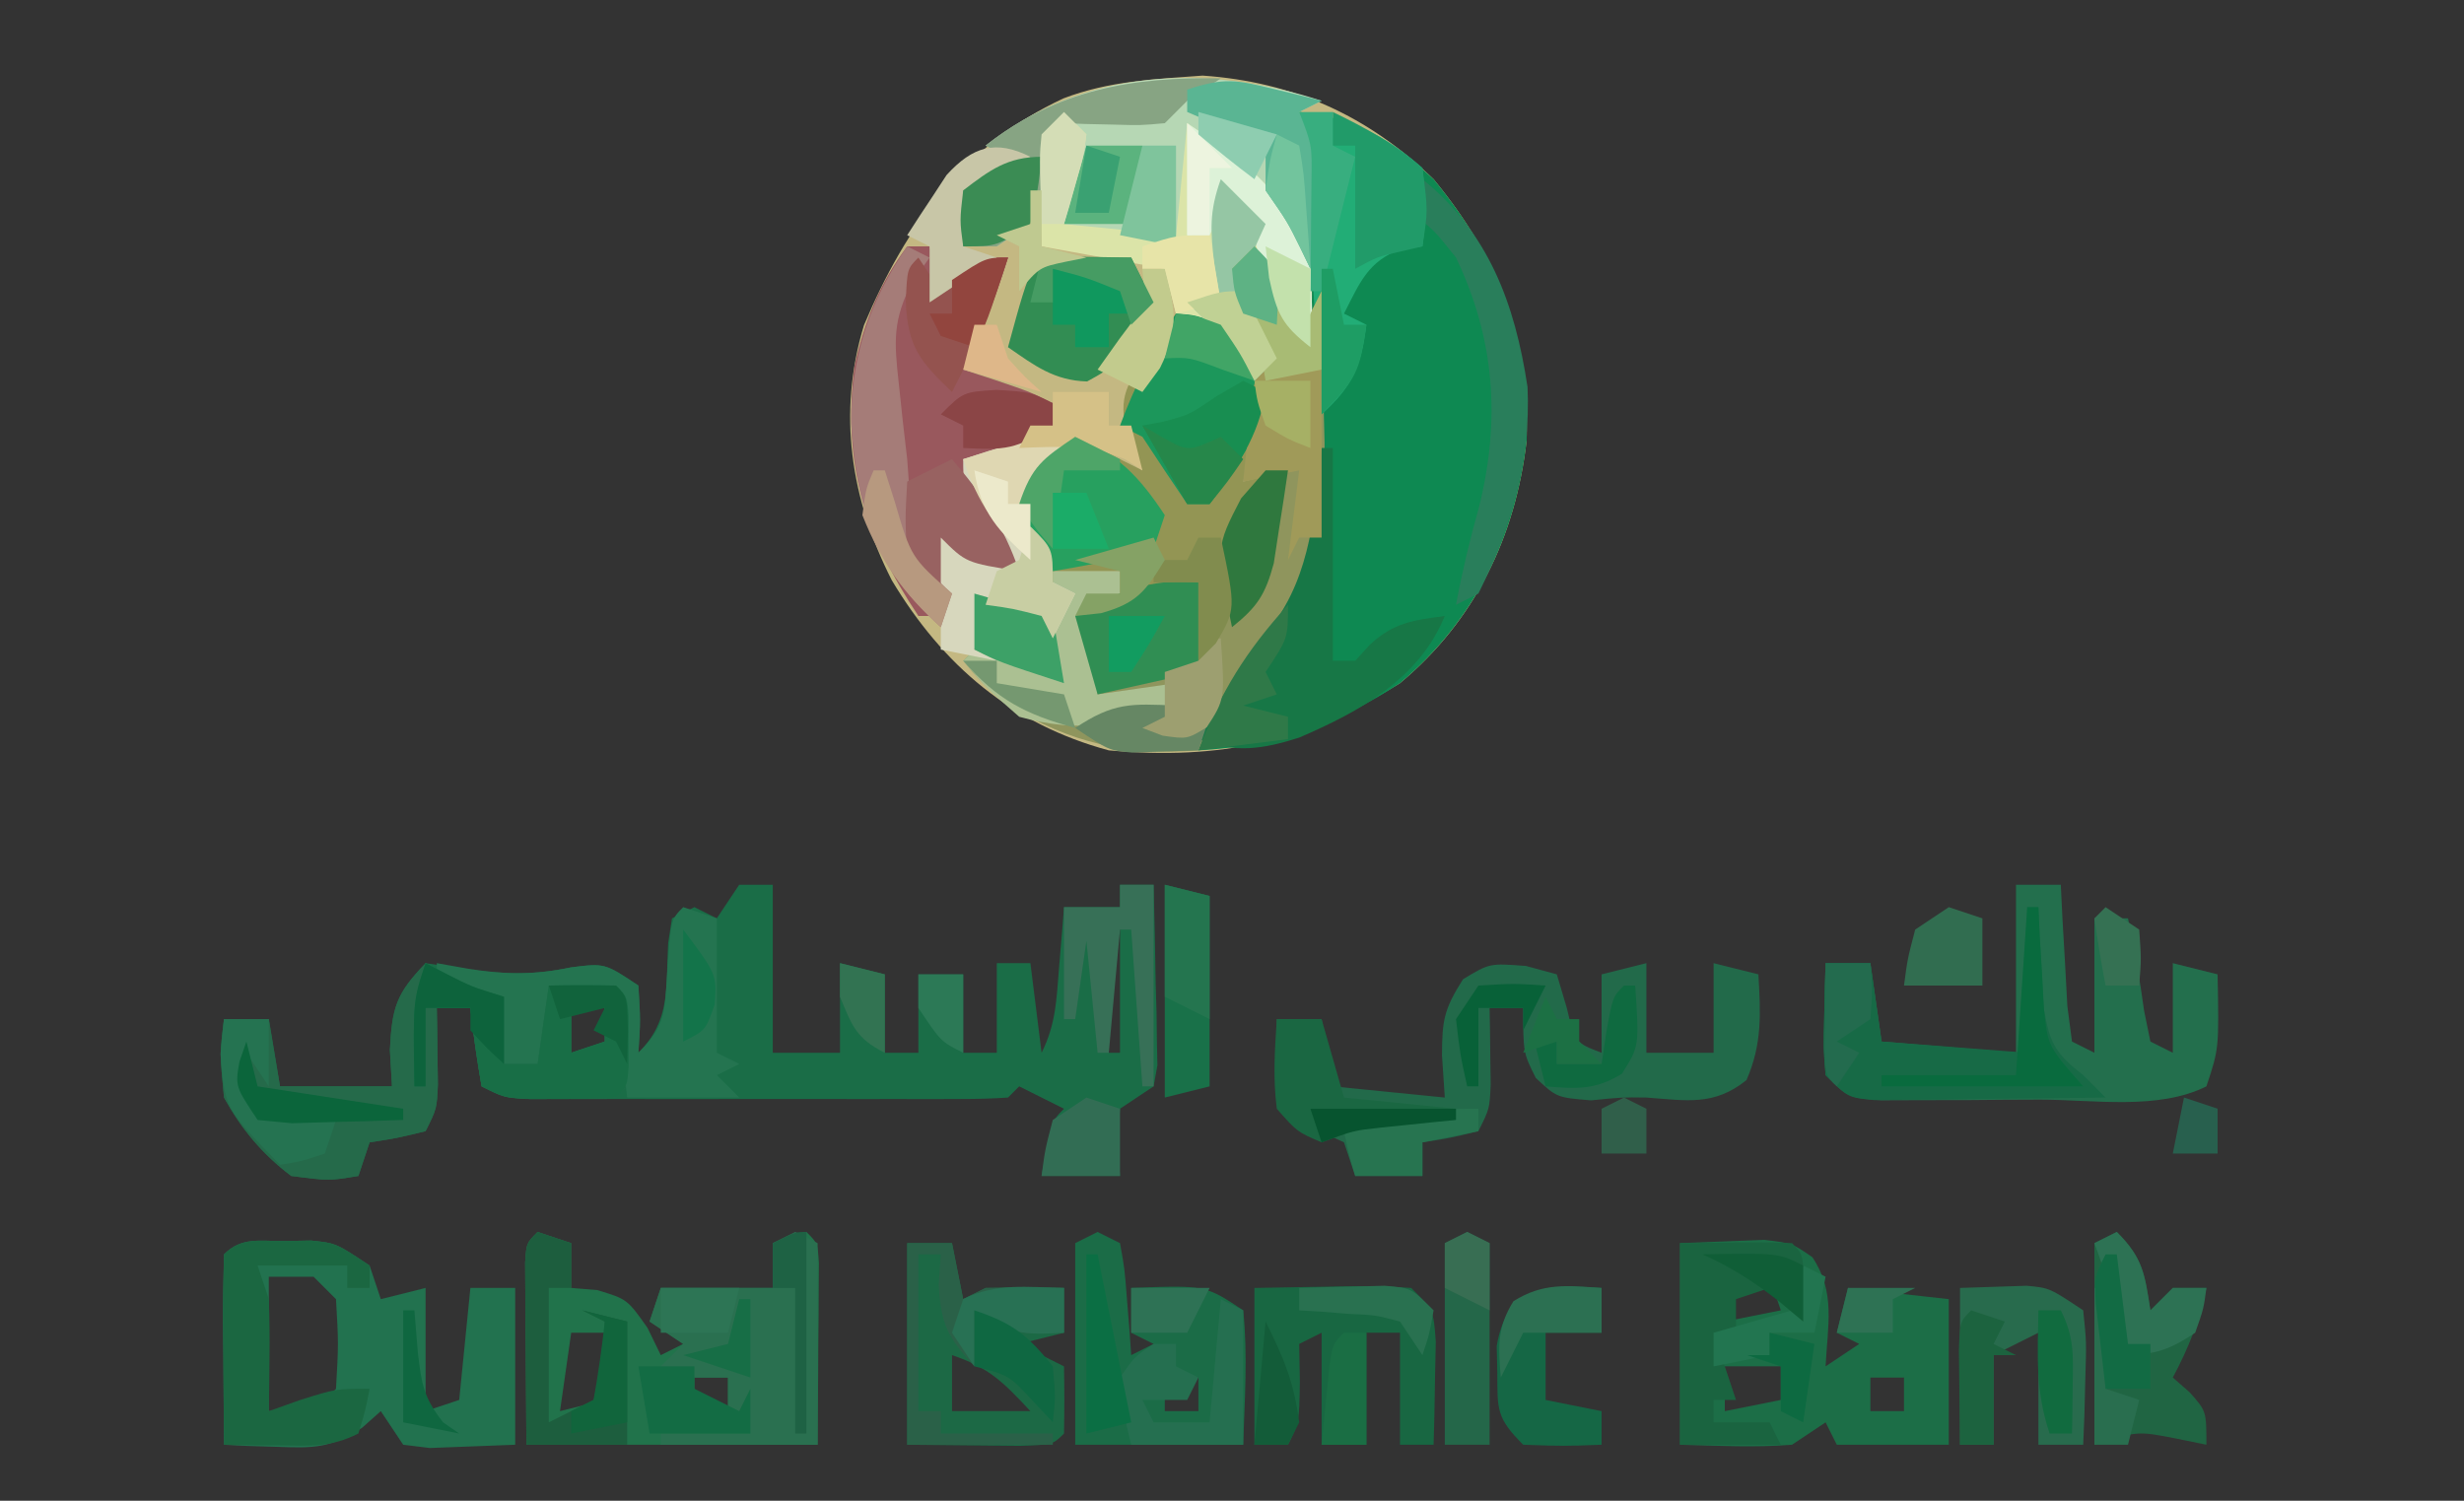 <?xml version="1.0" encoding="UTF-8"?>
<svg version="1.1" xmlns="http://www.w3.org/2000/svg" width="220" height="134">
<rect width="100%" height="100%" fill="#333333" stroke="none"/>
<path d="M0 0 C8.111 0.559 14.783 3.58 20.625 9.25 C26.432 16.319 29.171 23.379 28.934 32.57 C27.942 41.181 24.308 48.679 17.625 54.25 C9.111 59.511 1.597 61.142 -8.375 60.25 C-17.036 57.918 -23.198 52.653 -27.75 45.062 C-31.411 37.857 -32.62 30.124 -30.234 22.289 C-26.478 13.377 -21.303 6.165 -12.418 2.031 C-8.347 0.475 -4.302 0.319 0 0 Z " fill="#C4B882" transform="translate(107.375,6.75)"/>
<path d="M0 0 C4.912 0.447 8.459 2.709 12 6 C17.8 13.071 20.546 20.135 20.309 29.32 C19.314 37.953 15.671 45.396 9 51 C3.213 54.786 -2.121 56.618 -9 57 C-7.093 51.916 -4.745 48.097 -1.305 43.895 C1.587 39.696 1.146 34.985 1.133 30.059 C1.134 29.295 1.135 28.53 1.136 27.743 C1.136 26.132 1.135 24.521 1.13 22.909 C1.125 20.443 1.13 17.976 1.137 15.51 C1.136 13.943 1.135 12.376 1.133 10.809 C1.135 10.071 1.137 9.333 1.139 8.574 C1.125 5.444 0.997 2.992 0 0 Z " fill="#0E8952" transform="translate(116,10)"/>
<path d="M0 0 C0.99 0 1.98 0 3 0 C3 4.95 3 9.9 3 15 C4.98 15 6.96 15 9 15 C9 12.36 9 9.72 9 7 C10.32 7.33 11.64 7.66 13 8 C13 10.31 13 12.62 13 15 C13.99 15 14.98 15 16 15 C16 12.69 16 10.38 16 8 C17.32 8 18.64 8 20 8 C20 10.31 20 12.62 20 15 C20.99 15 21.98 15 23 15 C23 12.36 23 9.72 23 7 C23.99 7 24.98 7 26 7 C26.495 10.96 26.495 10.96 27 15 C28.284 12.431 28.33 10.234 28.562 7.375 C28.688 5.871 28.688 5.871 28.816 4.336 C28.877 3.565 28.938 2.794 29 2 C30.65 2 32.3 2 34 2 C34 1.34 34 0.68 34 0 C34.99 0 35.98 0 37 0 C37.081 2.959 37.14 5.916 37.188 8.875 C37.213 9.717 37.238 10.559 37.264 11.426 C37.273 12.231 37.283 13.037 37.293 13.867 C37.309 14.611 37.324 15.354 37.341 16.121 C37.228 16.741 37.116 17.361 37 18 C36.01 18.66 35.02 19.32 34 20 C33.75 23.084 33.75 23.084 34 26 C31.69 26 29.38 26 27 26 C27.875 21.125 27.875 21.125 29 20 C27.68 19.34 26.36 18.68 25 18 C24.505 18.495 24.505 18.495 24 19 C22.599 19.098 21.192 19.128 19.787 19.129 C18.893 19.133 17.999 19.136 17.077 19.139 C16.104 19.137 15.131 19.135 14.129 19.133 C13.136 19.134 12.144 19.135 11.121 19.136 C9.017 19.136 6.913 19.135 4.808 19.13 C1.58 19.125 -1.648 19.13 -4.877 19.137 C-6.917 19.136 -8.956 19.135 -10.996 19.133 C-11.967 19.135 -12.938 19.137 -13.938 19.139 C-14.836 19.136 -15.733 19.133 -16.658 19.129 C-17.846 19.128 -17.846 19.128 -19.058 19.127 C-21 19 -21 19 -23 18 C-23.407 15.678 -23.744 13.343 -24 11 C-24.99 11 -25.98 11 -27 11 C-26.988 11.626 -26.977 12.253 -26.965 12.898 C-26.956 13.716 -26.947 14.533 -26.938 15.375 C-26.926 16.187 -26.914 16.999 -26.902 17.836 C-27 20 -27 20 -28 22 C-30.562 22.625 -30.562 22.625 -33 23 C-33.33 23.99 -33.66 24.98 -34 26 C-36.625 26.438 -36.625 26.438 -40 26 C-42.599 24.033 -44.418 21.846 -46 19 C-46.375 15.062 -46.375 15.062 -46 12 C-44.68 12 -43.36 12 -42 12 C-41.67 13.98 -41.34 15.96 -41 18 C-37.7 18 -34.4 18 -31 18 C-31.062 16.927 -31.124 15.855 -31.188 14.75 C-30.995 10.891 -30.603 9.712 -28 7 C-26.36 7.247 -26.36 7.247 -24.688 7.5 C-21.097 7.987 -18.534 8.111 -15 7.375 C-12 7 -12 7 -9 9 C-8.812 12.125 -8.812 12.125 -9 15 C-6.074 12.074 -6.573 9.217 -6.344 5.215 C-6.23 4.484 -6.117 3.753 -6 3 C-5.34 2.67 -4.68 2.34 -4 2 C-3.34 2.33 -2.68 2.66 -2 3 C-1.34 2.01 -0.68 1.02 0 0 Z M33 3 C33 6.96 33 10.92 33 15 C33.33 15 33.66 15 34 15 C34 11.04 34 7.08 34 3 C33.67 3 33.34 3 33 3 Z M-15 11 C-15 12.32 -15 13.64 -15 15 C-14.01 14.67 -13.02 14.34 -12 14 C-12 13.01 -12 12.02 -12 11 C-12.99 11 -13.98 11 -15 11 Z " fill="#1A6D47" transform="translate(66,79)"/>
<path d="M0 0 C3.454 0.604 3.924 0.908 6.312 3.812 C8 7 8 7 7.812 9.125 C7.544 9.744 7.276 10.363 7 11 C6.814 11.742 6.629 12.485 6.438 13.25 C6.293 13.828 6.149 14.405 6 15 C7.32 14.67 8.64 14.34 10 14 C9.744 15.773 9.47 17.543 9.188 19.312 C9.037 20.299 8.886 21.285 8.73 22.301 C7.966 25.127 7.247 26.196 5 28 C4.67 27.67 4.34 27.34 4 27 C3.856 27.784 3.711 28.567 3.562 29.375 C2 32 2 32 -0.137 32.777 C-2.42 33.268 -4.687 33.681 -7 34 C-7.66 31.36 -8.32 28.72 -9 26 C-7.68 25.67 -6.36 25.34 -5 25 C-5 24.34 -5 23.68 -5 23 C-6.98 23 -8.96 23 -11 23 C-12.562 20.188 -12.562 20.188 -14 17 C-12.867 13.601 -11.875 12.947 -9 11 C-7 12 -5 13 -3 14 C-3.433 13.175 -3.866 12.35 -4.312 11.5 C-5.102 7.481 -4.726 6.932 -2.625 3.625 C-1.769 2.403 -0.9 1.19 0 0 Z " fill="#939554" transform="translate(105,28)"/>
<path d="M0 0 C2.463 2.463 2.998 4.707 4 8 C4.66 6.68 5.32 5.36 6 4 C6.088 7.521 6.141 11.041 6.188 14.562 C6.213 15.553 6.238 16.544 6.264 17.564 C6.344 25.575 5.063 30.83 -0.062 37.188 C-2.072 39.698 -3.646 42.078 -5 45 C-11.605 45.48 -16.255 44.341 -22 41 C-24.562 38.75 -24.562 38.75 -26 37 C-25.505 36.505 -25.505 36.505 -25 36 C-24.959 34.334 -24.957 32.666 -25 31 C-22.69 31.66 -20.38 32.32 -18 33 C-18 32.01 -18 31.02 -18 30 C-18 29.67 -18 29.34 -18 29 C-16.02 29 -14.04 29 -12 29 C-12 29.66 -12 30.32 -12 31 C-12.99 31.33 -13.98 31.66 -15 32 C-14.67 34.64 -14.34 37.28 -14 40 C-11.03 39.01 -8.06 38.02 -5 37 C-4.67 34.69 -4.34 32.38 -4 30 C-3.01 30.99 -2.02 31.98 -1 33 C0.32 28.71 1.64 24.42 3 20 C1.68 20.33 0.36 20.66 -1 21 C-0.858 19.562 -0.711 18.125 -0.562 16.688 C-0.481 15.887 -0.4 15.086 -0.316 14.262 C0 12 0 12 1 9 C0.484 8.196 -0.031 7.391 -0.562 6.562 C-1.037 5.717 -1.511 4.871 -2 4 C-1.188 1.688 -1.188 1.688 0 0 Z " fill="#8F955D" transform="translate(112,22)"/>
<path d="M0 0 C0.99 0.33 1.98 0.66 3 1 C3 2.32 3 3.64 3 5 C4.145 5.093 4.145 5.093 5.312 5.188 C8 6 8 6 9.812 8.562 C10.204 9.367 10.596 10.171 11 11 C11.66 10.67 12.32 10.34 13 10 C12.01 9.34 11.02 8.68 10 8 C10.33 7.01 10.66 6.02 11 5 C14.333 5 17.667 5 21 5 C21 3.68 21 2.36 21 1 C21.99 0.67 22.98 0.34 24 0 C25 1 25 1 25.114 2.766 C25.108 3.515 25.103 4.264 25.098 5.035 C25.094 5.844 25.091 6.653 25.088 7.486 C25.08 8.336 25.071 9.187 25.062 10.062 C25.058 10.917 25.053 11.771 25.049 12.65 C25.037 14.767 25.019 16.883 25 19 C16.333 19 7.667 19 -1 19 C-1.027 16.021 -1.047 13.042 -1.062 10.062 C-1.071 9.212 -1.079 8.362 -1.088 7.486 C-1.091 6.677 -1.094 5.869 -1.098 5.035 C-1.103 4.286 -1.108 3.537 -1.114 2.766 C-1 1 -1 1 0 0 Z M3 9 C2.67 11.31 2.34 13.62 2 16 C3.32 15.67 4.64 15.34 6 15 C6 13.02 6 11.04 6 9 C5.01 9 4.02 9 3 9 Z M14 13 C14 13.99 14 14.98 14 16 C14.99 16 15.98 16 17 16 C17 15.01 17 14.02 17 13 C16.01 13 15.02 13 14 13 Z " fill="#21734B" transform="translate(48,110)"/>
<path d="M0 0 C0.907 0.247 1.815 0.495 2.75 0.75 C3.039 1.719 3.328 2.689 3.625 3.688 C4.392 6.857 4.392 6.857 6.75 7.75 C6.75 5.44 6.75 3.13 6.75 0.75 C8.07 0.42 9.39 0.09 10.75 -0.25 C10.75 2.39 10.75 5.03 10.75 7.75 C12.73 7.75 14.71 7.75 16.75 7.75 C16.75 5.11 16.75 2.47 16.75 -0.25 C18.07 0.08 19.39 0.41 20.75 0.75 C20.951 4.242 21.099 6.949 19.688 10.188 C16.788 12.526 14.359 12.012 10.75 11.75 C8.591 11.722 8.591 11.722 5.812 12 C2.75 11.75 2.75 11.75 0.875 10 C-0.25 7.75 -0.25 7.75 -0.25 3.75 C-1.24 3.75 -2.23 3.75 -3.25 3.75 C-3.238 4.376 -3.227 5.003 -3.215 5.648 C-3.206 6.466 -3.197 7.283 -3.188 8.125 C-3.176 8.937 -3.164 9.749 -3.152 10.586 C-3.25 12.75 -3.25 12.75 -4.25 14.75 C-6.812 15.375 -6.812 15.375 -9.25 15.75 C-9.25 16.74 -9.25 17.73 -9.25 18.75 C-11.23 18.75 -13.21 18.75 -15.25 18.75 C-15.58 17.76 -15.91 16.77 -16.25 15.75 C-18.721 14.595 -18.721 14.595 -21.25 13.75 C-22.25 12.75 -22.25 12.75 -22.348 10.902 C-22.315 8.852 -22.283 6.801 -22.25 4.75 C-20.93 4.75 -19.61 4.75 -18.25 4.75 C-17.92 6.73 -17.59 8.71 -17.25 10.75 C-13.95 11.08 -10.65 11.41 -7.25 11.75 C-7.374 9.894 -7.374 9.894 -7.5 8 C-7.489 4.885 -7.351 3.909 -5.625 1.188 C-3.25 -0.25 -3.25 -0.25 0 0 Z " fill="#226A4A" transform="translate(136.25,86.25)"/>
<path d="M0 0 C0.66 0 1.32 0 2 0 C2.33 1.32 2.66 2.64 3 4 C3.619 3.505 4.237 3.01 4.875 2.5 C7 1 7 1 9 1 C7.891 4.487 6.737 7.775 5 11 C5.949 11.309 6.897 11.619 7.875 11.938 C11 13 11 13 13 14 C13 14.66 13 15.32 13 16 C10.095 18.042 8.599 19 5 19 C5.361 19.554 5.722 20.109 6.094 20.68 C6.558 21.404 7.022 22.129 7.5 22.875 C7.964 23.594 8.428 24.314 8.906 25.055 C10 27 10 27 10 29 C5.25 28.25 5.25 28.25 3 26 C3.33 28.31 3.66 30.62 4 33 C3.01 33 2.02 33 1 33 C-3.762 25.883 -5.802 19.301 -4.707 10.699 C-3.829 6.713 -2.45 3.267 0 0 Z " fill="#99585D" transform="translate(81,22)"/>
<path d="M0 0 C1.588 -0.062 3.176 -0.124 4.812 -0.188 C6.152 -0.24 6.152 -0.24 7.52 -0.293 C10 0 10 0 11.812 1.25 C13.916 4.349 13.179 7.351 13 11 C13.99 10.34 14.98 9.68 16 9 C15.34 8.67 14.68 8.34 14 8 C14.33 6.68 14.66 5.36 15 4 C17.97 4.33 20.94 4.66 24 5 C24 9.29 24 13.58 24 18 C20.7 18 17.4 18 14 18 C13.67 17.34 13.34 16.68 13 16 C12.01 16.66 11.02 17.32 10 18 C6.647 18.264 3.369 18.088 0 18 C0 12.06 0 6.12 0 0 Z M4 3 C4 4.32 4 5.64 4 7 C5.65 6.67 7.3 6.34 9 6 C8.67 5.01 8.34 4.02 8 3 C6.68 3 5.36 3 4 3 Z M4 11 C4 12.32 4 13.64 4 15 C5.65 14.67 7.3 14.34 9 14 C9 13.01 9 12.02 9 11 C7.35 11 5.7 11 4 11 Z M17 12 C17 12.99 17 13.98 17 15 C17.99 15 18.98 15 20 15 C20 14.01 20 13.02 20 12 C19.01 12 18.02 12 17 12 Z " fill="#1C6E47" transform="translate(150,111)"/>
<path d="M0 0 C1.32 0 2.64 0 4 0 C4.049 0.999 4.098 1.998 4.148 3.027 C4.223 4.318 4.298 5.608 4.375 6.938 C4.445 8.225 4.514 9.513 4.586 10.84 C4.723 11.883 4.859 12.926 5 14 C5.66 14.33 6.32 14.66 7 15 C7 11.04 7 7.08 7 3 C7.99 3 8.98 3 10 3 C10.566 5.75 11.063 8.465 11.438 11.25 C11.623 12.158 11.809 13.065 12 14 C12.66 14.33 13.32 14.66 14 15 C14 12.36 14 9.72 14 7 C15.32 7.33 16.64 7.66 18 8 C18.125 14.625 18.125 14.625 17 18 C12.693 20.153 6.927 19.186 2.142 19.185 C0.008 19.187 -2.125 19.206 -4.258 19.225 C-5.609 19.228 -6.961 19.23 -8.312 19.23 C-9.546 19.235 -10.78 19.239 -12.051 19.243 C-15 19 -15 19 -17 17 C-17.195 14.617 -17.195 14.617 -17.125 11.875 C-17.107 10.965 -17.089 10.055 -17.07 9.117 C-17.047 8.419 -17.024 7.72 -17 7 C-15.68 7 -14.36 7 -13 7 C-12.67 9.31 -12.34 11.62 -12 14 C-8.04 14.33 -4.08 14.66 0 15 C0 10.05 0 5.1 0 0 Z " fill="#236F4D" transform="translate(180,79)"/>
<path d="M0 0 C0.791 -0.014 1.583 -0.028 2.398 -0.043 C4.625 0.188 4.625 0.188 7.625 2.188 C7.955 3.178 8.285 4.168 8.625 5.188 C9.945 4.857 11.265 4.527 12.625 4.188 C12.625 7.817 12.625 11.447 12.625 15.188 C13.615 14.857 14.605 14.527 15.625 14.188 C15.955 10.887 16.285 7.588 16.625 4.188 C17.945 4.188 19.265 4.188 20.625 4.188 C20.625 8.807 20.625 13.428 20.625 18.188 C19.016 18.249 17.407 18.311 15.75 18.375 C14.845 18.41 13.94 18.445 13.008 18.48 C11.828 18.335 11.828 18.335 10.625 18.188 C9.965 17.198 9.305 16.207 8.625 15.188 C8.073 15.679 7.522 16.17 6.953 16.676 C4.161 18.489 2.663 18.505 -0.625 18.375 C-1.517 18.348 -2.409 18.321 -3.328 18.293 C-4.004 18.258 -4.679 18.223 -5.375 18.188 C-5.402 15.375 -5.422 12.563 -5.438 9.75 C-5.446 8.948 -5.454 8.145 -5.463 7.318 C-5.472 5.275 -5.427 3.231 -5.375 1.188 C-3.795 -0.392 -2.18 0.018 0 0 Z M-1.375 3.188 C-1.375 7.147 -1.375 11.107 -1.375 15.188 C3.255 14.742 3.255 14.742 4.625 13.188 C4.854 9.171 4.854 9.171 4.625 5.188 C3.965 4.527 3.305 3.868 2.625 3.188 C1.305 3.188 -0.015 3.188 -1.375 3.188 Z " fill="#22724F" transform="translate(25.375,110.812)"/>
<path d="M0 0 C-0.99 0.495 -0.99 0.495 -2 1 C-1.649 1.639 -1.299 2.279 -0.938 2.938 C0.35 7.143 -0.309 10.715 -1 15 C-1.291 14.393 -1.583 13.786 -1.883 13.16 C-4.103 8.868 -7.017 5.703 -11 3 C-11.33 5.97 -11.66 8.94 -12 12 C-16.251 13.417 -18.719 12.193 -23 11 C-22.67 8.03 -22.34 5.06 -22 2 C-24.187 4.187 -24.38 5.078 -25 8 C-26 11 -26 11 -29 13 C-29.99 13 -30.98 13 -32 13 C-32.25 10.688 -32.25 10.688 -32 8 C-30 6.188 -30 6.188 -28 5 C-28.66 4.67 -29.32 4.34 -30 4 C-21.275 -2.888 -10.319 -3.37 0 0 Z " fill="#B6D7B4" transform="translate(118,9)"/>
<path d="M0 0 C0.598 0.309 1.196 0.619 1.812 0.938 C4.09 2.102 4.09 2.102 7 3 C7 4.98 7 6.96 7 9 C7.99 9 8.98 9 10 9 C10.33 6.69 10.66 4.38 11 2 C13 1.957 15 1.959 17 2 C18 3 18 3 18.133 4.812 C18.13 5.534 18.128 6.256 18.125 7 C18.129 8.083 18.129 8.083 18.133 9.188 C18 11 18 11 17 12 C15.357 12.099 13.709 12.13 12.062 12.125 C11.167 12.128 10.271 12.13 9.348 12.133 C7 12 7 12 5 11 C4.593 8.678 4.256 6.343 4 4 C3.01 4 2.02 4 1 4 C1.012 4.626 1.023 5.253 1.035 5.898 C1.044 6.716 1.053 7.533 1.062 8.375 C1.074 9.187 1.086 9.999 1.098 10.836 C1 13 1 13 0 15 C-2.562 15.625 -2.562 15.625 -5 16 C-5.33 16.99 -5.66 17.98 -6 19 C-8.625 19.438 -8.625 19.438 -12 19 C-14.599 17.033 -16.418 14.846 -18 12 C-18.375 8.062 -18.375 8.062 -18 5 C-16.68 5 -15.36 5 -14 5 C-13.67 6.98 -13.34 8.96 -13 11 C-9.7 11 -6.4 11 -3 11 C-3.062 9.928 -3.124 8.855 -3.188 7.75 C-2.995 3.891 -2.603 2.712 0 0 Z M13 4 C13 5.32 13 6.64 13 8 C13.99 7.67 14.98 7.34 16 7 C16 6.01 16 5.02 16 4 C15.01 4 14.02 4 13 4 Z " fill="#256A4A" transform="translate(38,86)"/>
<path d="M0 0 C0.66 0.66 1.32 1.32 2 2 C1.655 4.773 0.782 7.307 0 10 C3.3 10.33 6.6 10.66 10 11 C10.33 7.7 10.66 4.4 11 1 C16.633 4.786 20.096 7.216 22 14 C22.188 17.938 22.188 17.938 22 21 C19.276 18.647 18.186 16.375 17 13 C15.599 16.072 15.599 16.072 17.438 19.188 C17.953 20.116 18.469 21.044 19 22 C18.34 22.66 17.68 23.32 17 24 C16.103 22.793 16.103 22.793 15.188 21.562 C13.191 18.777 13.191 18.777 10 18 C9.67 16.68 9.34 15.36 9 14 C5.37 13.34 1.74 12.68 -2 12 C-2.195 4.383 -2.195 4.383 -2 2 C-1.34 1.34 -0.68 0.68 0 0 Z " fill="#DBE4A8" transform="translate(95,10)"/>
<path d="M0 0 C0.66 0.33 1.32 0.66 2 1 C2.414 3.285 2.414 3.285 2.625 6.062 C2.7 6.982 2.775 7.901 2.852 8.848 C2.901 9.558 2.95 10.268 3 11 C3.66 10.67 4.32 10.34 5 10 C4.34 9.67 3.68 9.34 3 9 C3 7.68 3 6.36 3 5 C9.625 4.75 9.625 4.75 13 7 C13.418 11.026 13.129 14.944 13 19 C8.05 19 3.1 19 -2 19 C-2 13.06 -2 7.12 -2 1 C-1.34 0.67 -0.68 0.34 0 0 Z M6 13 C6 13.99 6 14.98 6 16 C6.99 16 7.98 16 9 16 C9 15.01 9 14.02 9 13 C8.01 13 7.02 13 6 13 Z " fill="#1B6C47" transform="translate(98,110)"/>
<path d="M0 0 C1.32 0 2.64 0 4 0 C4.33 1.65 4.66 3.3 5 5 C5.66 4.67 6.32 4.34 7 4 C9.333 3.96 11.667 3.957 14 4 C14 5.32 14 6.64 14 8 C12.68 8.33 11.36 8.66 10 9 C11.32 9.66 12.64 10.32 14 11 C14.043 13 14.041 15 14 17 C13 18 13 18 10.059 18.098 C6.706 18.065 3.353 18.033 0 18 C0 12.06 0 6.12 0 0 Z M4 10 C4 11.65 4 13.3 4 15 C6.31 15 8.62 15 11 15 C8.637 12.474 7.335 11.112 4 10 Z " fill="#1C6945" transform="translate(81,111)"/>
<path d="M0 0 C10.742 -0.195 10.742 -0.195 14 0 C16 2 16 2 16.195 4.82 C16.172 5.911 16.149 7.001 16.125 8.125 C16.107 9.221 16.089 10.316 16.07 11.445 C16.047 12.288 16.024 13.131 16 14 C15.01 14 14.02 14 13 14 C13 10.7 13 7.4 13 4 C12.01 4 11.02 4 10 4 C10 7.3 10 10.6 10 14 C8.68 14 7.36 14 6 14 C6 10.7 6 7.4 6 4 C5.01 4.495 5.01 4.495 4 5 C4.021 6.114 4.041 7.228 4.062 8.375 C4 12 4 12 3 14 C2.01 14 1.02 14 0 14 C0 9.38 0 4.76 0 0 Z " fill="#186742" transform="translate(112,115)"/>
<path d="M0 0 C0.66 0.33 1.32 0.66 2 1 C2 6.94 2 12.88 2 19 C-2.62 19 -7.24 19 -12 19 C-12 18.67 -12 18.34 -12 18 C-9.36 18 -6.72 18 -4 18 C-4.66 17.34 -5.32 16.68 -6 16 C-6 15.01 -6 14.02 -6 13 C-8.31 13 -10.62 13 -13 13 C-12.01 12.01 -11.02 11.02 -10 10 C-10.99 9.34 -11.98 8.68 -13 8 C-12.67 7.01 -12.34 6.02 -12 5 C-8.667 5 -5.333 5 -2 5 C-2 3.68 -2 2.36 -2 1 C-1.34 0.67 -0.68 0.34 0 0 Z " fill="#2A7050" transform="translate(71,110)"/>
<path d="M0 0 C0.33 0 0.66 0 1 0 C1 6.333 1 12.667 1 19 C1.66 19 2.32 19 3 19 C3.433 18.526 3.866 18.051 4.312 17.562 C6.447 15.586 8.163 15.383 11 15 C8.696 20.632 3.425 23.528 -2.008 25.863 C-5.268 26.901 -7.786 27.286 -11 26 C-8.983 22.339 -7.043 19.027 -4.375 15.812 C-0.916 11.173 -0.617 5.608 0 0 Z " fill="#177746" transform="translate(118,40)"/>
<path d="M0 0 C4.529 0.533 7.576 1.975 11 5 C11.375 8.75 11.375 8.75 11 12 C10.402 12.062 9.804 12.124 9.188 12.188 C6.129 13.324 5.45 15.173 4 18 C4.66 18.33 5.32 18.66 6 19 C5.49 22.776 4.792 24.447 2 27 C1.83 24.5 1.664 22 1.5 19.5 C1.428 18.456 1.428 18.456 1.355 17.391 C1.123 13.802 0.985 10.253 1.031 6.656 C1.188 3.051 1.188 3.051 0 0 Z " fill="#22AD76" transform="translate(116,10)"/>
<path d="M0 0 C0.33 0 0.66 0 1 0 C1.037 0.831 1.075 1.663 1.113 2.52 C1.179 3.606 1.245 4.693 1.312 5.812 C1.371 6.891 1.429 7.97 1.488 9.082 C2.043 12.244 2.536 13.071 5 15 C5.66 15.66 6.32 16.32 7 17 C3.208 17.058 -0.583 17.094 -4.375 17.125 C-5.995 17.15 -5.995 17.15 -7.648 17.176 C-8.68 17.182 -9.711 17.189 -10.773 17.195 C-12.203 17.211 -12.203 17.211 -13.662 17.227 C-16 17 -16 17 -18 15 C-18.195 12.617 -18.195 12.617 -18.125 9.875 C-18.107 8.965 -18.089 8.055 -18.07 7.117 C-18.047 6.419 -18.024 5.72 -18 5 C-16.68 5 -15.36 5 -14 5 C-13.67 7.31 -13.34 9.62 -13 12 C-8.71 12.33 -4.42 12.66 0 13 C0 8.71 0 4.42 0 0 Z " fill="#176A46" transform="translate(181,81)"/>
<path d="M0 0 C0.99 0.33 1.98 0.66 3 1 C3 4.96 3 8.92 3 13 C3.66 13.33 4.32 13.66 5 14 C4.01 14.495 4.01 14.495 3 15 C3.66 15.66 4.32 16.32 5 17 C1.7 17 -1.6 17 -5 17 C-5.33 14.03 -5.66 11.06 -6 8 C-8.97 7.505 -8.97 7.505 -12 7 C-12.33 9.31 -12.66 11.62 -13 14 C-13.99 14 -14.98 14 -16 14 C-16.33 12.02 -16.66 10.04 -17 8 C-18.65 7.67 -20.3 7.34 -22 7 C-22 6.34 -22 5.68 -22 5 C-21.072 5.165 -20.144 5.33 -19.188 5.5 C-15.796 6.032 -13.361 6.075 -10 5.375 C-7 5 -7 5 -4 7 C-3.812 10.125 -3.812 10.125 -4 13 C-1.506 10.506 -1.671 9.386 -1.438 5.938 C-1.097 1.097 -1.097 1.097 0 0 Z " fill="#247450" transform="translate(61,81)"/>
<path d="M0 0 C1.75 0.125 1.75 0.125 4 1 C8 5.865 8 5.865 8 9 C6.563 11.873 4.927 14.431 3 17 C2.34 17 1.68 17 1 17 C-0.353 15.013 -1.686 13.013 -3 11 C-3.66 10.67 -4.32 10.34 -5 10 C-3.665 6.406 -2.04 3.245 0 0 Z " fill="#1C975B" transform="translate(105,28)"/>
<path d="M0 0 C2.36 2.36 2.491 3.779 3 7 C3.66 6.34 4.32 5.68 5 5 C5.99 5 6.98 5 8 5 C7.372 7.929 6.414 10.361 5 13 C5.742 13.65 5.742 13.65 6.5 14.312 C8 16 8 16 8 19 C7.093 18.814 6.185 18.629 5.25 18.438 C1.849 17.776 1.849 17.776 -2 19 C-2 13.06 -2 7.12 -2 1 C-1.34 0.67 -0.68 0.34 0 0 Z " fill="#206543" transform="translate(189,110)"/>
<path d="M0 0 C1.98 0 3.96 0 6 0 C6 0.66 6 1.32 6 2 C5.01 2.33 4.02 2.66 3 3 C3.33 5.64 3.66 8.28 4 11 C7.465 10.505 7.465 10.505 11 10 C11 10.66 11 11.32 11 12 C5.922 13.762 2.345 14.485 -3 13 C-5.938 10.438 -5.938 10.438 -8 8 C-7.67 7.67 -7.34 7.34 -7 7 C-6.959 5.334 -6.957 3.666 -7 2 C-4.69 2.66 -2.38 3.32 0 4 C0 3.01 0 2.02 0 1 C0 0.67 0 0.34 0 0 Z " fill="#ABC092" transform="translate(94,51)"/>
<path d="M0 0 C0.791 -0.014 1.583 -0.028 2.398 -0.043 C4.625 0.188 4.625 0.188 7.625 2.188 C7.625 2.848 7.625 3.507 7.625 4.188 C6.965 4.188 6.305 4.188 5.625 4.188 C5.625 3.527 5.625 2.868 5.625 2.188 C2.985 2.188 0.345 2.188 -2.375 2.188 C-2.045 3.178 -1.715 4.168 -1.375 5.188 C-1.307 6.915 -1.29 8.646 -1.312 10.375 C-1.322 11.276 -1.331 12.177 -1.34 13.105 C-1.351 13.793 -1.363 14.48 -1.375 15.188 C-0.447 14.857 0.481 14.527 1.438 14.188 C4.625 13.188 4.625 13.188 7.625 13.188 C7.25 15.125 7.25 15.125 6.625 17.188 C4.1 18.45 2.313 18.286 -0.5 18.25 C-1.41 18.241 -2.32 18.232 -3.258 18.223 C-4.306 18.205 -4.306 18.205 -5.375 18.188 C-5.402 15.375 -5.422 12.563 -5.438 9.75 C-5.446 8.948 -5.454 8.145 -5.463 7.318 C-5.472 5.275 -5.427 3.231 -5.375 1.188 C-3.795 -0.392 -2.18 0.018 0 0 Z " fill="#1B6741" transform="translate(25.375,110.812)"/>
<path d="M0 0 C0.598 0.309 1.196 0.619 1.812 0.938 C4.09 2.102 4.09 2.102 7 3 C7 4.98 7 6.96 7 9 C7.99 9 8.98 9 10 9 C10.33 6.69 10.66 4.38 11 2 C13 1.957 15 1.959 17 2 C18 3 18 3 18.133 4.812 C18.13 5.534 18.128 6.256 18.125 7 C18.129 8.083 18.129 8.083 18.133 9.188 C18 11 18 11 17 12 C15.357 12.099 13.709 12.13 12.062 12.125 C11.167 12.128 10.271 12.13 9.348 12.133 C7 12 7 12 5 11 C4.593 8.678 4.256 6.343 4 4 C2.68 4 1.36 4 0 4 C0 6.31 0 8.62 0 11 C-0.33 11 -0.66 11 -1 11 C-1.125 3.375 -1.125 3.375 0 0 Z M13 4 C13 5.32 13 6.64 13 8 C13.99 7.67 14.98 7.34 16 7 C16 6.01 16 5.02 16 4 C15.01 4 14.02 4 13 4 Z " fill="#186E46" transform="translate(38,86)"/>
<path d="M0 0 C1.258 -0.041 2.516 -0.083 3.812 -0.125 C4.52 -0.148 5.228 -0.171 5.957 -0.195 C8 0 8 0 11 2 C11.293 4.82 11.293 4.82 11.188 8.125 C11.16 9.221 11.133 10.316 11.105 11.445 C11.071 12.288 11.036 13.131 11 14 C9.68 14 8.36 14 7 14 C7 10.7 7 7.4 7 4 C5.02 4.99 5.02 4.99 3 6 C3 8.64 3 11.28 3 14 C2.01 14 1.02 14 0 14 C0 9.38 0 4.76 0 0 Z " fill="#286B4D" transform="translate(175,115)"/>
<path d="M0 0 C-1.32 0.99 -2.64 1.98 -4 3 C-3.719 4.481 -3.425 5.96 -3.125 7.438 C-2.881 8.673 -2.881 8.673 -2.633 9.934 C-2.32 10.956 -2.32 10.956 -2 12 C-1.34 12.33 -0.68 12.66 0 13 C-0.66 14.32 -1.32 15.64 -2 17 C-2.33 16.34 -2.66 15.68 -3 15 C-5.527 14.344 -5.527 14.344 -8 14 C-8.33 15.32 -8.66 16.64 -9 18 C-8.34 18.33 -7.68 18.66 -7 19 C-8.65 18.67 -10.3 18.34 -12 18 C-12 17.01 -12 16.02 -12 15 C-12.15 13.602 -12.317 12.206 -12.5 10.812 C-12.665 9.554 -12.83 8.296 -13 7 C-9.04 8.98 -9.04 8.98 -5 11 C-5.361 10.446 -5.722 9.891 -6.094 9.32 C-6.558 8.596 -7.022 7.871 -7.5 7.125 C-7.964 6.406 -8.428 5.686 -8.906 4.945 C-10 3 -10 3 -10 1 C-3.375 -1.125 -3.375 -1.125 0 0 Z " fill="#D7D7BD" transform="translate(96,40)"/>
<path d="M0 0 C7.715 -0.098 7.715 -0.098 10 0 C11 1 11 1 11.062 4.062 C11.042 5.032 11.021 6.001 11 7 C10.01 6.01 9.02 5.02 8 4 C7.01 4.33 6.02 4.66 5 5 C5 5.99 5 6.98 5 8 C4.34 8 3.68 8 3 8 C3.66 9.98 4.32 11.96 5 14 C4.34 14 3.68 14 3 14 C3 14.66 3 15.32 3 16 C4.65 16 6.3 16 8 16 C8.33 16.66 8.66 17.32 9 18 C6.03 18 3.06 18 0 18 C0 12.06 0 6.12 0 0 Z " fill="#1A6440" transform="translate(150,111)"/>
<path d="M0 0 C2.463 2.463 2.998 4.707 4 8 C4.66 6.68 5.32 5.36 6 4 C6 11.26 6 18.52 6 26 C5.34 26 4.68 26 4 26 C3.67 26.66 3.34 27.32 3 28 C3.33 25.36 3.66 22.72 4 20 C2.35 20.33 0.7 20.66 -1 21 C-0.858 19.562 -0.711 18.125 -0.562 16.688 C-0.441 15.487 -0.441 15.487 -0.316 14.262 C0 12 0 12 1 9 C0.484 8.196 -0.031 7.391 -0.562 6.562 C-1.037 5.717 -1.511 4.871 -2 4 C-1.188 1.688 -1.188 1.688 0 0 Z " fill="#A09A59" transform="translate(112,22)"/>
<path d="M0 0 C2.051 0.033 4.102 0.065 6.152 0.098 C6.812 1.418 7.472 2.738 8.152 4.098 C4.784 9.751 4.784 9.751 2.215 11.16 C-0.732 11.071 -2.468 9.75 -4.848 8.098 C-2.678 0.142 -2.678 0.142 0 0 Z " fill="#328D53" transform="translate(94.848,22.902)"/>
<path d="M0 0 C3.787 1.488 5.774 3.62 8 7 C7.67 7.99 7.34 8.98 7 10 C4.934 10.73 4.934 10.73 2.438 11.188 C1.611 11.346 0.785 11.505 -0.066 11.668 C-0.704 11.778 -1.343 11.887 -2 12 C-3.562 9.188 -3.562 9.188 -5 6 C-3.867 2.601 -2.875 1.947 0 0 Z " fill="#27A05F" transform="translate(96,39)"/>
<path d="M0 0 C0.66 0.33 1.32 0.66 2 1 C1.5 1.696 1 2.392 0.484 3.109 C-1.299 6.583 -1.177 8.403 -0.75 12.25 C-0.629 13.387 -0.508 14.524 -0.383 15.695 C-0.256 16.786 -0.13 17.876 0 19 C0.064 19.905 0.129 20.81 0.195 21.742 C0.514 25.968 0.771 28.22 4 31 C3.505 32.485 3.505 32.485 3 34 C-2.87 28.737 -4.493 23.425 -5.004 15.75 C-4.995 9.805 -3.39 4.931 0 0 Z " fill="#A57C78" transform="translate(81,22)"/>
<path d="M0 0 C-0.99 0.66 -1.98 1.32 -3 2 C-3.66 2.66 -4.32 3.32 -5 4 C-7.164 4.195 -7.164 4.195 -9.625 4.125 C-10.442 4.107 -11.26 4.089 -12.102 4.07 C-12.728 4.047 -13.355 4.024 -14 4 C-14.182 4.626 -14.364 5.253 -14.551 5.898 C-14.802 6.716 -15.054 7.533 -15.312 8.375 C-15.556 9.187 -15.8 9.999 -16.051 10.836 C-17 13 -17 13 -20 15 C-20.99 15 -21.98 15 -23 15 C-23.25 12.688 -23.25 12.688 -23 10 C-21 8.188 -21 8.188 -19 7 C-19.66 6.67 -20.32 6.34 -21 6 C-14.717 1.04 -7.921 -0.169 0 0 Z " fill="#87A483" transform="translate(109,7)"/>
<path d="M0 0 C0.99 0.33 1.98 0.66 3 1 C3 2.32 3 3.64 3 5 C2.34 5 1.68 5 1 5 C1 8.96 1 12.92 1 17 C2.32 16.34 3.64 15.68 5 15 C5.819 11.438 5.819 11.438 6 8 C5.34 7.67 4.68 7.34 4 7 C5.32 7.33 6.64 7.66 8 8 C8 11.63 8 15.26 8 19 C5.03 19 2.06 19 -1 19 C-1.027 16.021 -1.047 13.042 -1.062 10.062 C-1.071 9.212 -1.079 8.362 -1.088 7.486 C-1.091 6.677 -1.094 5.869 -1.098 5.035 C-1.103 4.286 -1.108 3.537 -1.114 2.766 C-1 1 -1 1 0 0 Z " fill="#1D5E3E" transform="translate(48,110)"/>
<path d="M0 0 C0 1.32 0 2.64 0 4 C-1.65 4 -3.3 4 -5 4 C-5 5.98 -5 7.96 -5 10 C-3.35 10.33 -1.7 10.66 0 11 C0 11.99 0 12.98 0 14 C-3.375 14.125 -3.375 14.125 -7 14 C-9.415 11.585 -9.296 10.873 -9.312 7.562 C-9.329 6.78 -9.346 5.998 -9.363 5.191 C-8.456 -0.283 -4.86 -0.324 0 0 Z " fill="#156745" transform="translate(143,115)"/>
<path d="M0 0 C0 2.64 0 5.28 0 8 C-2.97 8.66 -5.94 9.32 -9 10 C-9.66 7.69 -10.32 5.38 -11 3 C-7.142 0.847 -4.449 -0.393 0 0 Z " fill="#308E53" transform="translate(107,52)"/>
<path d="M0 0 C1.32 0 2.64 0 4 0 C4.33 1.65 4.66 3.3 5 5 C5.66 4.67 6.32 4.34 7 4 C9.333 3.96 11.667 3.957 14 4 C14 5.32 14 6.64 14 8 C10.284 8.201 9.228 8.152 6 6 C6 7.65 6 9.3 6 11 C3.646 8.449 3.017 7.29 2.812 3.75 C2.905 2.389 2.905 2.389 3 1 C2.34 1 1.68 1 1 1 C1 5.62 1 10.24 1 15 C1.66 15 2.32 15 3 15 C3 15.66 3 16.32 3 17 C6.3 17 9.6 17 13 17 C13 17.33 13 17.66 13 18 C8.71 18 4.42 18 0 18 C0 12.06 0 6.12 0 0 Z " fill="#2A6148" transform="translate(81,111)"/>
<path d="M0 0 C5.92 4.769 8.26 11.12 9.387 18.551 C9.691 25.121 7.919 31.131 5 37 C4.01 37.495 4.01 37.495 3 38 C3.558 35.023 4.236 32.169 5.062 29.25 C6.988 21.477 6.477 14.274 3 7 C1.002 4.493 1.002 4.493 -1 3 C-0.67 2.01 -0.34 1.02 0 0 Z " fill="#297E5B" transform="translate(127,16)"/>
<path d="M0 0 C1.32 0.33 2.64 0.66 4 1 C4 6.61 4 12.22 4 18 C2.68 18.33 1.36 18.66 0 19 C0 12.73 0 6.46 0 0 Z " fill="#197149" transform="translate(104,79)"/>
<path d="M0 0 C0.66 0.33 1.32 0.66 2 1 C2 6.94 2 12.88 2 19 C0.68 19 -0.64 19 -2 19 C-2 13.06 -2 7.12 -2 1 C-1.34 0.67 -0.68 0.34 0 0 Z " fill="#246749" transform="translate(131,110)"/>
<path d="M0 0 C5.633 3.786 9.096 6.216 11 13 C11.188 16.938 11.188 16.938 11 20 C8.138 17.586 7.326 15.458 6.375 11.875 C5.701 8.656 5.701 8.656 4 6 C3.34 7.32 2.68 8.64 2 10 C1.34 10 0.68 10 0 10 C0 6.7 0 3.4 0 0 Z " fill="#DDF2D8" transform="translate(106,11)"/>
<path d="M0 0 C0.808 0.195 1.616 0.389 2.449 0.59 C3.064 0.746 3.679 0.902 4.312 1.062 C3.322 1.558 3.322 1.558 2.312 2.062 C2.663 2.702 3.014 3.341 3.375 4 C4.662 8.206 4.003 11.777 3.312 16.062 C3.024 15.464 2.735 14.866 2.438 14.25 C1.265 11.869 1.265 11.869 -0.688 9.062 C-0.688 7.742 -0.688 6.423 -0.688 5.062 C-2.998 4.072 -5.308 3.083 -7.688 2.062 C-7.688 1.403 -7.688 0.743 -7.688 0.062 C-4.391 -1.036 -3.283 -0.809 0 0 Z " fill="#5AB593" transform="translate(113.688,7.938)"/>
<path d="M0 0 C2.743 3.2 4.63 6.005 6 10 C1.25 9.25 1.25 9.25 -1 7 C-1 8.65 -1 10.3 -1 12 C-2.5 10.938 -2.5 10.938 -4 9 C-4.188 5.312 -4.188 5.312 -4 2 C-2.68 1.34 -1.36 0.68 0 0 Z " fill="#986261" transform="translate(85,41)"/>
<path d="M0 0 C0.66 0.33 1.32 0.66 2 1 C2 4.96 2 8.92 2 13 C-1.3 13 -4.6 13 -8 13 C-8.688 10.188 -8.688 10.188 -9 7 C-7.688 5.125 -7.688 5.125 -6 4 C-5.34 4 -4.68 4 -4 4 C-4 4.66 -4 5.32 -4 6 C-3.34 6.33 -2.68 6.66 -2 7 C-2.33 7.66 -2.66 8.32 -3 9 C-4.32 9 -5.64 9 -7 9 C-6.67 9.66 -6.34 10.32 -6 11 C-4.35 11 -2.7 11 -1 11 C-0.67 7.37 -0.34 3.74 0 0 Z " fill="#256F50" transform="translate(109,116)"/>
<path d="M0 0 C1.32 0 2.64 0 4 0 C4.66 2.31 5.32 4.62 6 7 C9.3 7.33 12.6 7.66 16 8 C16 8.33 16 8.66 16 9 C15.385 9.061 14.77 9.121 14.137 9.184 C12.924 9.309 12.924 9.309 11.688 9.438 C10.887 9.519 10.086 9.6 9.262 9.684 C6.839 9.953 6.839 9.953 4 11 C1.812 10.062 1.812 10.062 0 8 C-0.352 5.245 -0.183 2.796 0 0 Z " fill="#1A6742" transform="translate(114,91)"/>
<path d="M0 0 C0.66 0.33 1.32 0.66 2 1 C1.385 4.999 -0.603 7.804 -3 11 C-3.66 11 -4.32 11 -5 11 C-6.98 7.535 -6.98 7.535 -9 4 C-8.443 3.897 -7.886 3.794 -7.312 3.688 C-4.849 3.065 -4.849 3.065 -2.375 1.375 C-1.591 0.921 -0.807 0.468 0 0 Z " fill="#188E51" transform="translate(111,34)"/>
<path d="M0 0 C0.66 0.99 1.32 1.98 2 3 C2.619 2.505 3.237 2.01 3.875 1.5 C6 0 6 0 8 0 C6.689 4.234 5.056 8.074 3 12 C0.163 9.286 -0.959 7.994 -1.125 3.938 C-1 1 -1 1 0 0 Z " fill="#94534F" transform="translate(82,23)"/>
<path d="M0 0 C1.32 1.32 2.64 2.64 4 4 C3.608 4.866 3.216 5.732 2.812 6.625 C1.64 10.055 1.64 10.055 3.375 13.375 C3.911 14.241 4.447 15.107 5 16 C4.34 16.66 3.68 17.32 3 18 C2.072 16.824 2.072 16.824 1.125 15.625 C-0.899 13.032 -0.899 13.032 -3 11 C-2.01 11 -1.02 11 0 11 C-0.186 9.928 -0.371 8.855 -0.562 7.75 C-0.93 4.596 -1.045 2.902 0 0 Z " fill="#95C6A4" transform="translate(109,16)"/>
<path d="M0 0 C0.99 0 1.98 0 3 0 C3 5.94 3 11.88 3 18 C2.67 18 2.34 18 2 18 C1.67 13.38 1.34 8.76 1 4 C0.67 4 0.34 4 0 4 C-0.33 7.63 -0.66 11.26 -1 15 C-1.33 15 -1.66 15 -2 15 C-2.33 11.7 -2.66 8.4 -3 5 C-3.33 7.31 -3.66 9.62 -4 12 C-4.33 12 -4.66 12 -5 12 C-5 8.7 -5 5.4 -5 2 C-3.35 2 -1.7 2 0 2 C0 1.34 0 0.68 0 0 Z " fill="#377057" transform="translate(100,79)"/>
<path d="M0 0 C2.909 1.409 5.573 2.85 8 5 C8.5 8.812 8.5 8.812 8 12 C7.381 12.144 6.763 12.289 6.125 12.438 C3.967 12.932 3.967 12.932 2 14 C2 10.37 2 6.74 2 3 C1.34 3 0.68 3 0 3 C0 2.01 0 1.02 0 0 Z " fill="#219B69" transform="translate(119,10)"/>
<path d="M0 0 C-3.75 3 -3.75 3 -6 3 C-6 4.65 -6 6.3 -6 8 C-5.01 8.33 -4.02 8.66 -3 9 C-4.98 10.32 -6.96 11.64 -9 13 C-9 11.35 -9 9.7 -9 8 C-9.66 7.67 -10.32 7.34 -11 7 C-10.264 5.845 -9.511 4.701 -8.75 3.562 C-8.332 2.924 -7.915 2.286 -7.484 1.629 C-5.164 -0.918 -3.105 -1.553 0 0 Z " fill="#C8C6A7" transform="translate(92,14)"/>
<path d="M0 0 C2.36 2.36 2.491 3.779 3 7 C3.66 6.34 4.32 5.68 5 5 C5.99 5 6.98 5 8 5 C7.75 6.875 7.75 6.875 7 9 C4.418 10.721 3.151 11 0 11 C-0.144 9.907 -0.289 8.814 -0.438 7.688 C-0.883 4.069 -0.883 4.069 -2 1 C-1.34 0.67 -0.68 0.34 0 0 Z " fill="#2D7254" transform="translate(189,110)"/>
<path d="M0 0 C2.463 2.463 2.998 4.707 4 8 C4.66 6.68 5.32 5.36 6 4 C6 6.31 6 8.62 6 11 C4.35 11.33 2.7 11.66 1 12 C0.876 11.278 0.752 10.556 0.625 9.812 C0.01 7.043 -0.884 4.603 -2 2 C-1.34 1.34 -0.68 0.68 0 0 Z " fill="#A8BB74" transform="translate(112,22)"/>
<path d="M0 0 C0 0.66 0 1.32 0 2 C-1.65 2.33 -3.3 2.66 -5 3 C-5 3.99 -5 4.98 -5 6 C-6.98 6 -8.96 6 -11 6 C-11.562 4.062 -11.562 4.062 -12 2 C-10.437 0.437 -8.722 0.655 -6.562 0.438 C-5.759 0.354 -4.956 0.27 -4.129 0.184 C-2 0 -2 0 0 0 Z " fill="#277450" transform="translate(132,99)"/>
<path d="M0 0 C-0.99 0.526 -0.99 0.526 -2 1.062 C-4.411 2.966 -4.411 2.966 -4.25 6.688 C-4.168 7.781 -4.085 8.874 -4 10 C-7.081 7.227 -8.688 4.937 -10 1 C-3.375 -1.125 -3.375 -1.125 0 0 Z " fill="#DFD7B2" transform="translate(96,40)"/>
<path d="M0 0 C1.32 0 2.64 0 4 0 C4 1.98 4 3.96 4 6 C3.34 5.01 2.68 4.02 2 3 C2.33 4.65 2.66 6.3 3 8 C5.31 8.33 7.62 8.66 10 9 C9.67 9.99 9.34 10.98 9 12 C6.938 12.688 6.938 12.688 5 13 C0.077 7.954 0.077 7.954 -0.312 3.125 C-0.209 2.094 -0.106 1.062 0 0 Z " fill="#257351" transform="translate(20,91)"/>
<path d="M0 0 C0.66 0 1.32 0 2 0 C1.744 1.773 1.47 3.543 1.188 5.312 C1.037 6.299 0.886 7.285 0.73 8.301 C-0.034 11.127 -0.753 12.196 -3 14 C-4.468 6.904 -4.468 6.904 -2.188 2.5 C-1.466 1.675 -0.744 0.85 0 0 Z " fill="#2F783E" transform="translate(113,42)"/>
<path d="M0 0 C0.33 0 0.66 0 1 0 C1.037 0.82 1.075 1.64 1.113 2.484 C1.212 4.101 1.212 4.101 1.312 5.75 C1.4 7.351 1.4 7.351 1.488 8.984 C1.834 12.414 1.834 12.414 5 16 C-0.94 16 -6.88 16 -13 16 C-13 15.67 -13 15.34 -13 15 C-9.04 15 -5.08 15 -1 15 C-0.67 10.05 -0.34 5.1 0 0 Z " fill="#096B3E" transform="translate(181,81)"/>
<path d="M0 0 C1.65 0 3.3 0 5 0 C5 0.66 5 1.32 5 2 C6.32 2.66 7.64 3.32 9 4 C9.33 3.34 9.66 2.68 10 2 C10 3.32 10 4.64 10 6 C7.03 6 4.06 6 1 6 C0.67 4.02 0.34 2.04 0 0 Z " fill="#136C44" transform="translate(57,122)"/>
<path d="M0 0 C2.31 0.66 4.62 1.32 7 2 C7.33 3.98 7.66 5.96 8 8 C2.25 6.125 2.25 6.125 0 5 C0 3.35 0 1.7 0 0 Z " fill="#3DA167" transform="translate(87,53)"/>
<path d="M0 0 C0.99 0.33 1.98 0.66 3 1 C2.67 1.66 2.34 2.32 2 3 C2.66 3.33 3.32 3.66 4 4 C3.34 4 2.68 4 2 4 C2 6.64 2 9.28 2 12 C1.01 12 0.02 12 -1 12 C-1.027 10.188 -1.046 8.375 -1.062 6.562 C-1.074 5.553 -1.086 4.544 -1.098 3.504 C-1 1 -1 1 0 0 Z " fill="#1C633F" transform="translate(176,117)"/>
<path d="M0 0 C0.99 0.33 1.98 0.66 3 1 C3 2.98 3 4.96 3 7 C0.69 7 -1.62 7 -4 7 C-3.688 4.625 -3.688 4.625 -3 2 C-2.01 1.34 -1.02 0.68 0 0 Z " fill="#316D50" transform="translate(174,81)"/>
<path d="M0 0 C1.65 0 3.3 0 5 0 C5 2.31 5 4.62 5 7 C2.69 7 0.38 7 -2 7 C-1.34 4.69 -0.68 2.38 0 0 Z " fill="#5BB37E" transform="translate(97,13)"/>
<path d="M0 0 C0 3 0 3 -2 6 C-1.67 6.66 -1.34 7.32 -1 8 C-1.99 8.33 -2.98 8.66 -4 9 C-2.68 9.33 -1.36 9.66 0 10 C0 10.66 0 11.32 0 12 C-2.64 12.33 -5.28 12.66 -8 13 C-6.005 7.75 -3.763 4.17 0 0 Z " fill="#2F7948" transform="translate(115,54)"/>
<path d="M0 0 C0.99 0.33 1.98 0.66 3 1 C3 2.98 3 4.96 3 7 C0.69 7 -1.62 7 -4 7 C-3.688 4.625 -3.688 4.625 -3 2 C-2.01 1.34 -1.02 0.68 0 0 Z " fill="#326D54" transform="translate(97,98)"/>
<path d="M0 0 C3 0.188 3 0.188 5 1.188 C5 1.847 5 2.507 5 3.188 C1.772 5.339 0.716 5.388 -3 5.188 C-3 4.527 -3 3.868 -3 3.188 C-3.66 2.857 -4.32 2.527 -5 2.188 C-3 0.188 -3 0.188 0 0 Z " fill="#8B4546" transform="translate(89,34.812)"/>
<path d="M0 0 C-0.312 2.875 -0.312 2.875 -1 6 C-4 8 -4 8 -7 8 C-7.312 5.688 -7.312 5.688 -7 3 C-4.617 1.181 -3.042 0 0 0 Z " fill="#3B8C54" transform="translate(93,14)"/>
<path d="M0 0 C0.33 0 0.66 0 1 0 C1.99 4.95 2.98 9.9 4 15 C2.68 15.33 1.36 15.66 0 16 C0 10.72 0 5.44 0 0 Z " fill="#0B6F44" transform="translate(97,112)"/>
<path d="M0 0 C0 1.32 0 2.64 0 4 C-3.716 4.201 -4.772 4.152 -8 2 C-8 3.65 -8 5.3 -8 7 C-8.66 6.01 -9.32 5.02 -10 4 C-9.67 3.01 -9.34 2.02 -9 1 C-6.043 -0.478 -3.258 -0.06 0 0 Z " fill="#287154" transform="translate(95,115)"/>
<path d="M0 0 C1.32 0.33 2.64 0.66 4 1 C4 4.63 4 8.26 4 12 C2.68 11.34 1.36 10.68 0 10 C0 6.7 0 3.4 0 0 Z " fill="#24754F" transform="translate(104,79)"/>
<path d="M0 0 C1.65 0 3.3 0 5 0 C5 0.99 5 1.98 5 3 C5.66 3 6.32 3 7 3 C7.33 4.32 7.66 5.64 8 7 C7.484 6.67 6.969 6.34 6.438 6 C3.22 4.68 0.443 4.868 -3 5 C-2.67 4.34 -2.34 3.68 -2 3 C-1.34 3 -0.68 3 0 3 C0 2.01 0 1.02 0 0 Z " fill="#D5C187" transform="translate(94,35)"/>
<path d="M0 0 C2.97 0.495 2.97 0.495 6 1 C6.33 1.99 6.66 2.98 7 4 C6.34 4 5.68 4 5 4 C5 4.99 5 5.98 5 7 C4.01 7 3.02 7 2 7 C2 6.34 2 5.68 2 5 C1.34 5 0.68 5 0 5 C0 3.35 0 1.7 0 0 Z " fill="#10985E" transform="translate(94,24)"/>
<path d="M0 0 C0.66 0 1.32 0 2 0 C2 3.3 2 6.6 2 10 C0.68 10 -0.64 10 -2 10 C-1.86 8.52 -1.712 7.041 -1.562 5.562 C-1.481 4.739 -1.4 3.915 -1.316 3.066 C-1 1 -1 1 0 0 Z " fill="#1A6E44" transform="translate(120,119)"/>
<path d="M0 0 C0.33 0 0.66 0 1 0 C1.362 5.429 1.362 5.429 -0.188 7.875 C-2.56 9.348 -4.259 9.222 -7 9 C-7.33 7.68 -7.66 6.36 -8 5 C-7.34 5 -6.68 5 -6 5 C-6 5.66 -6 6.32 -6 7 C-4.68 7 -3.36 7 -2 7 C-1.856 6.031 -1.711 5.061 -1.562 4.062 C-1 1 -1 1 0 0 Z " fill="#0F6A40" transform="translate(145,88)"/>
<path d="M0 0 C0.66 0 1.32 0 2 0 C2.947 3.702 3.304 5.391 1.562 8.875 C1.047 9.576 0.531 10.277 0 11 C-1.32 10.34 -2.64 9.68 -4 9 C-3.34 8.072 -2.68 7.144 -2 6.188 C0.266 3.204 0.266 3.204 0 0 Z " fill="#C2CB8D" transform="translate(102,24)"/>
<path d="M0 0 C0.99 0 1.98 0 3 0 C3 2.97 3 5.94 3 9 C1.35 8.67 -0.3 8.34 -2 8 C-1.34 5.36 -0.68 2.72 0 0 Z " fill="#7FC49C" transform="translate(102,13)"/>
<path d="M0 0 C0.66 0.33 1.32 0.66 2 1 C1.67 2.65 1.34 4.3 1 6 C-0.32 6 -1.64 6 -3 6 C-3 6.66 -3 7.32 -3 8 C-4.65 8.33 -6.3 8.66 -8 9 C-8 8.01 -8 7.02 -8 6 C-5.69 5.34 -3.38 4.68 -1 4 C-0.67 2.68 -0.34 1.36 0 0 Z " fill="#227550" transform="translate(161,113)"/>
<path d="M0 0 C0 1.32 0 2.64 0 4 C-2.333 4 -4.667 4 -7 4 C-7.66 5.32 -8.32 6.64 -9 8 C-9.222 5.259 -9.348 3.56 -7.875 1.188 C-5.225 -0.491 -3.068 -0.205 0 0 Z " fill="#2C7052" transform="translate(143,115)"/>
<path d="M0 0 C0.598 0.309 1.196 0.619 1.812 0.938 C4.09 2.102 4.09 2.102 7 3 C7 4.98 7 6.96 7 9 C5.5 7.625 5.5 7.625 4 6 C4 5.34 4 4.68 4 4 C2.68 4 1.36 4 0 4 C0 6.31 0 8.62 0 11 C-0.33 11 -0.66 11 -1 11 C-1.125 3.375 -1.125 3.375 0 0 Z " fill="#0D633C" transform="translate(38,86)"/>
<path d="M0 0 C0.99 0 1.98 0 3 0 C3 0.99 3 1.98 3 3 C3.66 3.33 4.32 3.66 5 4 C4.01 7.96 3.02 11.92 2 16 C1.67 16 1.34 16 1 16 C1.012 15.096 1.023 14.193 1.035 13.262 C1.044 12.082 1.053 10.903 1.062 9.688 C1.074 8.516 1.086 7.344 1.098 6.137 C1.149 2.969 1.149 2.969 0 0 Z " fill="#38AE7F" transform="translate(116,10)"/>
<path d="M0 0 C-0.33 0.66 -0.66 1.32 -1 2 C0.32 1.67 1.64 1.34 3 1 C2.67 1.99 2.34 2.98 2 4 C0.742 4.041 -0.516 4.082 -1.812 4.125 C-2.52 4.148 -3.228 4.171 -3.957 4.195 C-6 4 -6 4 -9 2 C-5.565 -0.29 -4.015 -0.178 0 0 Z " fill="#668764" transform="translate(105,63)"/>
<path d="M0 0 C0.33 1.98 0.66 3.96 1 6 C-0.32 6.33 -1.64 6.66 -3 7 C-3.33 5.68 -3.66 4.36 -4 3 C-4.66 3 -5.32 3 -6 3 C-6 2.34 -6 1.68 -6 1 C-3 0 -3 0 0 0 Z " fill="#E7E4A8" transform="translate(108,21)"/>
<path d="M0 0 C0.66 0 1.32 0 2 0 C3.203 2.405 3.101 3.95 3.062 6.625 C3.053 7.442 3.044 8.26 3.035 9.102 C3.024 9.728 3.012 10.355 3 11 C2.34 11 1.68 11 1 11 C-0.283 7.15 -0.066 4.053 0 0 Z " fill="#116B3F" transform="translate(182,117)"/>
<path d="M0 0 C1.625 -0.054 3.25 -0.093 4.875 -0.125 C5.78 -0.148 6.685 -0.171 7.617 -0.195 C10 0 10 0 12 2 C11.625 4.125 11.625 4.125 11 6 C10.34 5.01 9.68 4.02 9 3 C6.805 2.42 6.805 2.42 4.375 2.312 C3.558 2.247 2.74 2.181 1.898 2.113 C1.272 2.076 0.645 2.039 0 2 C0 1.34 0 0.68 0 0 Z " fill="#297150" transform="translate(116,115)"/>
<path d="M0 0 C2.31 0 4.62 0 7 0 C6.67 1.32 6.34 2.64 6 4 C4.02 4 2.04 4 0 4 C0 2.68 0 1.36 0 0 Z " fill="#2D7555" transform="translate(59,115)"/>
<path d="M0 0 C1.32 0 2.64 0 4 0 C4.188 2.375 4.188 2.375 4 5 C3.01 5.66 2.02 6.32 1 7 C1.66 7.33 2.32 7.66 3 8 C2.34 8.99 1.68 9.98 1 11 C0 10 0 10 -0.098 7.715 C-0.086 6.798 -0.074 5.882 -0.062 4.938 C-0.053 4.018 -0.044 3.099 -0.035 2.152 C-0.024 1.442 -0.012 0.732 0 0 Z " fill="#236B4E" transform="translate(163,86)"/>
<path d="M0 0 C0.33 1.32 0.66 2.64 1 4 C5.29 4.66 9.58 5.32 14 6 C14 6.33 14 6.66 14 7 C11.876 7.081 9.75 7.139 7.625 7.188 C6.442 7.222 5.258 7.257 4.039 7.293 C2.535 7.148 2.535 7.148 1 7 C-1 4 -1 4 -0.625 1.812 C-0.419 1.214 -0.212 0.616 0 0 Z " fill="#0B653B" transform="translate(22,93)"/>
<path d="M0 0 C0.33 0 0.66 0 1 0 C1.433 1.361 1.433 1.361 1.875 2.75 C3.345 7.76 3.345 7.76 7 11 C6.67 11.99 6.34 12.98 6 14 C2.668 11.013 0.652 8.173 -1 4 C-0.688 1.625 -0.688 1.625 0 0 Z " fill="#B7997F" transform="translate(78,42)"/>
<path d="M0 0 C2 2 2 2 2 5 C2.66 5.33 3.32 5.66 4 6 C3.34 7.32 2.68 8.64 2 10 C1.67 9.34 1.34 8.68 1 8 C-1.527 7.344 -1.527 7.344 -4 7 C-3.67 6.01 -3.34 5.02 -3 4 C-2.34 3.67 -1.68 3.34 -1 3 C-0.67 2.01 -0.34 1.02 0 0 Z " fill="#C8CEA3" transform="translate(92,47)"/>
<path d="M0 0 C1.32 0.66 2.64 1.32 4 2 C4 2.33 4 2.66 4 3 C2.35 3 0.7 3 -1 3 C-1.33 5.31 -1.66 7.62 -2 10 C-3.562 8.188 -3.562 8.188 -5 6 C-3.867 2.601 -2.875 1.947 0 0 Z " fill="#4EA568" transform="translate(96,39)"/>
<path d="M0 0 C0.33 0 0.66 0 1 0 C1 2.97 1 5.94 1 9 C1.99 9.33 2.98 9.66 4 10 C3.67 11.32 3.34 12.64 3 14 C2.01 14 1.02 14 0 14 C0 9.38 0 4.76 0 0 Z " fill="#296E4F" transform="translate(187,115)"/>
<path d="M0 0 C3.423 1.141 4.752 2.21 7 5 C7.25 7.75 7.25 7.75 7 10 C6.402 9.361 5.804 8.721 5.188 8.062 C3.092 5.797 3.092 5.797 0 5 C0 3.35 0 1.7 0 0 Z " fill="#0F6842" transform="translate(87,117)"/>
<path d="M0 0 C0.33 0 0.66 0 1 0 C1.363 5.438 1.363 5.438 -0.25 7.938 C-2 9 -2 9 -4.188 8.688 C-4.786 8.461 -5.384 8.234 -6 8 C-5.34 7.67 -4.68 7.34 -4 7 C-4 5.68 -4 4.36 -4 3 C-3.01 2.67 -2.02 2.34 -1 2 C-0.67 1.34 -0.34 0.68 0 0 Z " fill="#9D9F70" transform="translate(108,57)"/>
<path d="M0 0 C0.897 0.526 0.897 0.526 1.812 1.062 C4.108 2.333 4.108 2.333 7 1 C7.66 1.66 8.32 2.32 9 3 C7.625 5 7.625 5 6 7 C5.34 7 4.68 7 4 7 C2.02 3.535 2.02 3.535 0 0 Z " fill="#26874A" transform="translate(102,38)"/>
<path d="M0 0 C1.98 0.495 1.98 0.495 4 1 C4 3.97 4 6.94 4 10 C2.35 10.33 0.7 10.66 -1 11 C-1 10.34 -1 9.68 -1 9 C-0.34 8.67 0.32 8.34 1 8 C1.407 5.678 1.744 3.343 2 1 C1.34 0.67 0.68 0.34 0 0 Z " fill="#11653C" transform="translate(52,117)"/>
<path d="M0 0 C0 5.94 0 11.88 0 18 C-0.33 18 -0.66 18 -1 18 C-1 13.71 -1 9.42 -1 5 C-1.66 5 -2.32 5 -3 5 C-3 3.68 -3 2.36 -3 1 C-1 0 -1 0 0 0 Z " fill="#1E6244" transform="translate(72,110)"/>
<path d="M0 0 C0.66 0 1.32 0 2 0 C3.354 6.4 3.354 6.4 1.562 9.438 C1.047 9.953 0.531 10.469 0 11 C0 8.69 0 6.38 0 4 C-1.32 4 -2.64 4 -4 4 C-4 3.34 -4 2.68 -4 2 C-3.01 2 -2.02 2 -1 2 C-0.67 1.34 -0.34 0.68 0 0 Z " fill="#818C4E" transform="translate(107,48)"/>
<path d="M0 0 C0.33 0 0.66 0 1 0 C1.33 1.65 1.66 3.3 2 5 C2.66 5 3.32 5 4 5 C3.449 9.081 3.087 9.913 0 13 C0 8.71 0 4.42 0 0 Z " fill="#1E9D64" transform="translate(118,24)"/>
<path d="M0 0 C-1.875 5.75 -1.875 5.75 -3 8 C-3.99 7.67 -4.98 7.34 -6 7 C-6.33 6.34 -6.66 5.68 -7 5 C-6.34 5 -5.68 5 -5 5 C-5 4.01 -5 3.02 -5 2 C-2 0 -2 0 0 0 Z " fill="#92453E" transform="translate(90,23)"/>
<path d="M0 0 C2.64 0 5.28 0 8 0 C8.66 1.32 9.32 2.64 10 4 C9.34 4.66 8.68 5.32 8 6 C7.67 5.01 7.34 4.02 7 3 C3.992 1.775 3.992 1.775 1 1 C1 1.99 1 2.98 1 4 C0.34 4 -0.32 4 -1 4 C-0.67 2.68 -0.34 1.36 0 0 Z " fill="#469C63" transform="translate(93,23)"/>
<path d="M0 0 C2.31 0 4.62 0 7 0 C6.34 1.32 5.68 2.64 5 4 C3.35 4 1.7 4 0 4 C0 2.68 0 1.36 0 0 Z " fill="#2E7255" transform="translate(101,115)"/>
<path d="M0 0 C0.99 1.98 1.98 3.96 3 6 C2.34 6.66 1.68 7.32 1 8 C0.381 7.216 -0.237 6.433 -0.875 5.625 C-2.899 3.032 -2.899 3.032 -5 1 C-2 0 -2 0 0 0 Z " fill="#C0D194" transform="translate(111,26)"/>
<path d="M0 0 C1.649 3.298 2.532 5.44 3 9 C2.67 9.66 2.34 10.32 2 11 C1.01 11 0.02 11 -1 11 C-0.67 7.37 -0.34 3.74 0 0 Z " fill="#135C39" transform="translate(113,118)"/>
<path d="M0 0 C0.33 0 0.66 0 1 0 C1.33 2.64 1.66 5.28 2 8 C2.66 8 3.32 8 4 8 C4 9.32 4 10.64 4 12 C2.68 12 1.36 12 0 12 C-0.195 10.376 -0.381 8.751 -0.562 7.125 C-0.667 6.22 -0.771 5.315 -0.879 4.383 C-1 2 -1 2 0 0 Z " fill="#126B44" transform="translate(188,112)"/>
<path d="M0 0 C2 -0.043 4 -0.041 6 0 C7 1 7 1 7.062 4.062 C7.042 5.032 7.021 6.001 7 7 C6.67 6.34 6.34 5.68 6 5 C5.34 4.67 4.68 4.34 4 4 C4.33 3.34 4.66 2.68 5 2 C3.68 2.33 2.36 2.66 1 3 C0.67 2.01 0.34 1.02 0 0 Z " fill="#11633C" transform="translate(49,88)"/>
<path d="M0 0 C0.33 0.66 0.66 1.32 1 2 C-0.706 4.784 -1.476 5.854 -4.688 6.75 C-5.832 6.874 -5.832 6.874 -7 7 C-6.67 6.34 -6.34 5.68 -6 5 C-5.01 5 -4.02 5 -3 5 C-3 4.34 -3 3.68 -3 3 C-4.32 2.67 -5.64 2.34 -7 2 C-4.69 1.34 -2.38 0.68 0 0 Z " fill="#85A265" transform="translate(103,48)"/>
<path d="M0 0 C0.66 0.66 1.32 1.32 2 2 C1.758 3.945 1.758 3.945 1.125 6.125 C0.921 6.849 0.718 7.574 0.508 8.32 C0.34 8.875 0.173 9.429 0 10 C-0.66 10 -1.32 10 -2 10 C-2.195 3.945 -2.195 3.945 -2 2 C-1.34 1.34 -0.68 0.68 0 0 Z " fill="#D4DDB6" transform="translate(95,10)"/>
<path d="M0 0 C1.32 1.32 2.64 2.64 4 4 C3.34 4 2.68 4 2 4 C2 5.98 2 7.96 2 10 C1.34 10 0.68 10 0 10 C0 6.7 0 3.4 0 0 Z " fill="#EDF4DF" transform="translate(106,11)"/>
<path d="M0 0 C0.66 0.33 1.32 0.66 2 1 C2.414 3.504 2.414 3.504 2.625 6.562 C2.7 7.574 2.775 8.586 2.852 9.629 C2.925 10.803 2.925 10.803 3 12 C2.567 11.103 2.567 11.103 2.125 10.188 C0.953 7.807 0.953 7.807 -1 5 C-0.625 2.312 -0.625 2.312 0 0 Z " fill="#72C49D" transform="translate(114,12)"/>
<path d="M0 0 C1.32 0.33 2.64 0.66 4 1 C3.67 3.31 3.34 5.62 3 8 C2.34 7.67 1.68 7.34 1 7 C1 5.68 1 4.36 1 3 C0.01 2.67 -0.98 2.34 -2 2 C-1.34 2 -0.68 2 0 2 C0 1.34 0 0.68 0 0 Z " fill="#0D6A41" transform="translate(158,119)"/>
<path d="M0 0 C1.98 0 3.96 0 6 0 C5.01 0.495 5.01 0.495 4 1 C4 1.99 4 2.98 4 4 C2.35 4 0.7 4 -1 4 C-0.67 2.68 -0.34 1.36 0 0 Z " fill="#2E7254" transform="translate(165,115)"/>
<path d="M0 0 C0.66 0.33 1.32 0.66 2 1 C2 2.98 2 4.96 2 7 C0.68 6.34 -0.64 5.68 -2 5 C-2 3.68 -2 2.36 -2 1 C-1.34 0.67 -0.68 0.34 0 0 Z " fill="#386E53" transform="translate(131,110)"/>
<path d="M0 0 C3.125 -0.188 3.125 -0.188 6 0 C5.34 1.32 4.68 2.64 4 4 C4 3.34 4 2.68 4 2 C2.68 2 1.36 2 0 2 C0 4.31 0 6.62 0 9 C-0.33 9 -0.66 9 -1 9 C-1.625 6.188 -1.625 6.188 -2 3 C-1.34 2.01 -0.68 1.02 0 0 Z " fill="#086138" transform="translate(132,88)"/>
<path d="M0 0 C0.99 0 1.98 0 3 0 C3 0.66 3 1.32 3 2 C5.97 2.495 5.97 2.495 9 3 C9.33 3.99 9.66 4.98 10 6 C5.569 4.792 3.019 3.483 0 0 Z " fill="#759870" transform="translate(86,59)"/>
<path d="M0 0 C1.812 0.188 1.812 0.188 4 1 C5.75 3.562 5.75 3.562 7 6 C6.051 5.67 5.103 5.34 4.125 5 C1.229 3.898 1.229 3.898 -1 4 C-0.67 2.68 -0.34 1.36 0 0 Z " fill="#41A566" transform="translate(105,28)"/>
<path d="M0 0 C6.75 -0.125 6.75 -0.125 9 1 C9 2.65 9 4.3 9 6 C7.886 5.072 7.886 5.072 6.75 4.125 C4.512 2.396 2.563 1.139 0 0 Z " fill="#105E37" transform="translate(152,112)"/>
<path d="M0 0 C3 4 3 4 2.812 6.688 C2 9 2 9 0 10 C0 6.7 0 3.4 0 0 Z " fill="#13744A" transform="translate(61,83)"/>
<path d="M0 0 C1.65 0 3.3 0 5 0 C5 1.98 5 3.96 5 6 C3.062 5.25 3.062 5.25 1 4 C0.25 1.875 0.25 1.875 0 0 Z " fill="#A6B065" transform="translate(112,34)"/>
<path d="M0 0 C0.33 0 0.66 0 1 0 C1 1.65 1 3.3 1 5 C2.32 5.33 3.64 5.66 5 6 C4.381 6.124 3.763 6.247 3.125 6.375 C0.809 6.872 0.809 6.872 -1 9 C-1 7.68 -1 6.36 -1 5 C-1.66 4.67 -2.32 4.34 -3 4 C-2.01 3.67 -1.02 3.34 0 3 C0 2.01 0 1.02 0 0 Z " fill="#BFC990" transform="translate(92,17)"/>
<path d="M0 0 C1.32 0.33 2.64 0.66 4 1 C4 3.31 4 5.62 4 8 C1.45 6.725 1.069 5.597 0 3 C0 2.01 0 1.02 0 0 Z " fill="#327352" transform="translate(75,86)"/>
<path d="M0 0 C1.485 0.99 1.485 0.99 3 2 C3.188 4.625 3.188 4.625 3 7 C2.01 7 1.02 7 0 7 C-0.381 5.009 -0.713 3.007 -1 1 C-0.67 0.67 -0.34 0.34 0 0 Z " fill="#357153" transform="translate(188,81)"/>
<path d="M0 0 C0.99 0 1.98 0 3 0 C3.66 1.65 4.32 3.3 5 5 C3.35 5 1.7 5 0 5 C0 3.35 0 1.7 0 0 Z " fill="#1BAC68" transform="translate(94,44)"/>
<path d="M0 0 C0.99 0.33 1.98 0.66 3 1 C3 1.66 3 2.32 3 3 C3.66 3 4.32 3 5 3 C5 4.65 5 6.3 5 8 C2.201 5.472 0.542 3.796 0 0 Z " fill="#ECE9CB" transform="translate(87,42)"/>
<path d="M0 0 C2 2 2 2 2.125 4.625 C2.084 5.409 2.042 6.192 2 7 C1.01 6.67 0.02 6.34 -1 6 C-1.812 4.062 -1.812 4.062 -2 2 C-1.34 1.34 -0.68 0.68 0 0 Z " fill="#5EB284" transform="translate(112,22)"/>
<path d="M0 0 C2.31 0.66 4.62 1.32 7 2 C6.34 3.32 5.68 4.64 5 6 C3.293 4.719 1.626 3.382 0 2 C0 1.34 0 0.68 0 0 Z " fill="#8ECDB0" transform="translate(107,10)"/>
<path d="M0 0 C0.33 0 0.66 0 1 0 C1 2.31 1 4.62 1 7 C-0.98 6.34 -2.96 5.68 -5 5 C-3.68 4.67 -2.36 4.34 -1 4 C-0.67 2.68 -0.34 1.36 0 0 Z " fill="#176E46" transform="translate(66,116)"/>
<path d="M0 0 C0.99 0.33 1.98 0.66 3 1 C3 2.32 3 3.64 3 5 C1.68 5 0.36 5 -1 5 C-0.67 3.35 -0.34 1.7 0 0 Z " fill="#28604E" transform="translate(195,98)"/>
<path d="M0 0 C4.29 0 8.58 0 13 0 C13 0.33 13 0.66 13 1 C12.078 1.091 12.078 1.091 11.137 1.184 C10.328 1.267 9.52 1.351 8.688 1.438 C7.887 1.519 7.086 1.6 6.262 1.684 C3.839 1.953 3.839 1.953 1 3 C0.67 2.01 0.34 1.02 0 0 Z " fill="#07542F" transform="translate(117,99)"/>
<path d="M0 0 C0.33 0.66 0.66 1.32 1 2 C1.66 2 2.32 2 3 2 C3 2.66 3 3.32 3 4 C3.66 4.66 4.32 5.32 5 6 C3.68 6 2.36 6 1 6 C1 5.34 1 4.68 1 4 C0.01 4.33 -0.98 4.66 -2 5 C-1.34 3.35 -0.68 1.7 0 0 Z " fill="#1C7044" transform="translate(138,89)"/>
<path d="M0 0 C1.32 0 2.64 0 4 0 C4 2.31 4 4.62 4 7 C2 6 2 6 0 3 C0 2.01 0 1.02 0 0 Z " fill="#2C7956" transform="translate(82,87)"/>
<path d="M0 0 C1.98 0.99 1.98 0.99 4 2 C4 4.31 4 6.62 4 9 C1.477 7.026 1.007 6.033 0.312 2.812 C0.209 1.884 0.106 0.956 0 0 Z " fill="#C3E1AC" transform="translate(113,22)"/>
<path d="M0 0 C0.33 0 0.66 0 1 0 C1.155 1.887 1.155 1.887 1.312 3.812 C1.649 6.605 1.8 7.744 3.562 10 C4.037 10.33 4.511 10.66 5 11 C3.35 10.67 1.7 10.34 0 10 C0 6.7 0 3.4 0 0 Z " fill="#0F6740" transform="translate(36,117)"/>
<path d="M0 0 C0.66 0.33 1.32 0.66 2 1 C2 2.32 2 3.64 2 5 C0.68 5 -0.64 5 -2 5 C-2 3.68 -2 2.36 -2 1 C-1.34 0.67 -0.68 0.34 0 0 Z " fill="#305F4A" transform="translate(145,98)"/>
<path d="M0 0 C1.65 0 3.3 0 5 0 C3.625 2.5 3.625 2.5 2 5 C1.34 5 0.68 5 0 5 C0 3.35 0 1.7 0 0 Z " fill="#129C60" transform="translate(99,55)"/>
<path d="M0 0 C0.66 0 1.32 0 2 0 C2.33 0.99 2.66 1.98 3 3 C4.5 4.667 4.5 4.667 6 6 C3.69 5.34 1.38 4.68 -1 4 C-0.67 2.68 -0.34 1.36 0 0 Z " fill="#DEB789" transform="translate(87,29)"/>
<path d="M0 0 C0.99 0.33 1.98 0.66 3 1 C2.67 2.65 2.34 4.3 2 6 C1.01 6 0.02 6 -1 6 C-0.67 4.02 -0.34 2.04 0 0 Z " fill="#3AA172" transform="translate(97,13)"/>
<path d="" fill="#000000" transform="translate(0,0)"/>
<path d="" fill="#555555" transform="translate(0,0)"/>
<path d="" fill="#000000" transform="translate(0,0)"/>
<path d="" fill="#008080" transform="translate(0,0)"/>
<path d="" fill="#555555" transform="translate(0,0)"/>
</svg>
